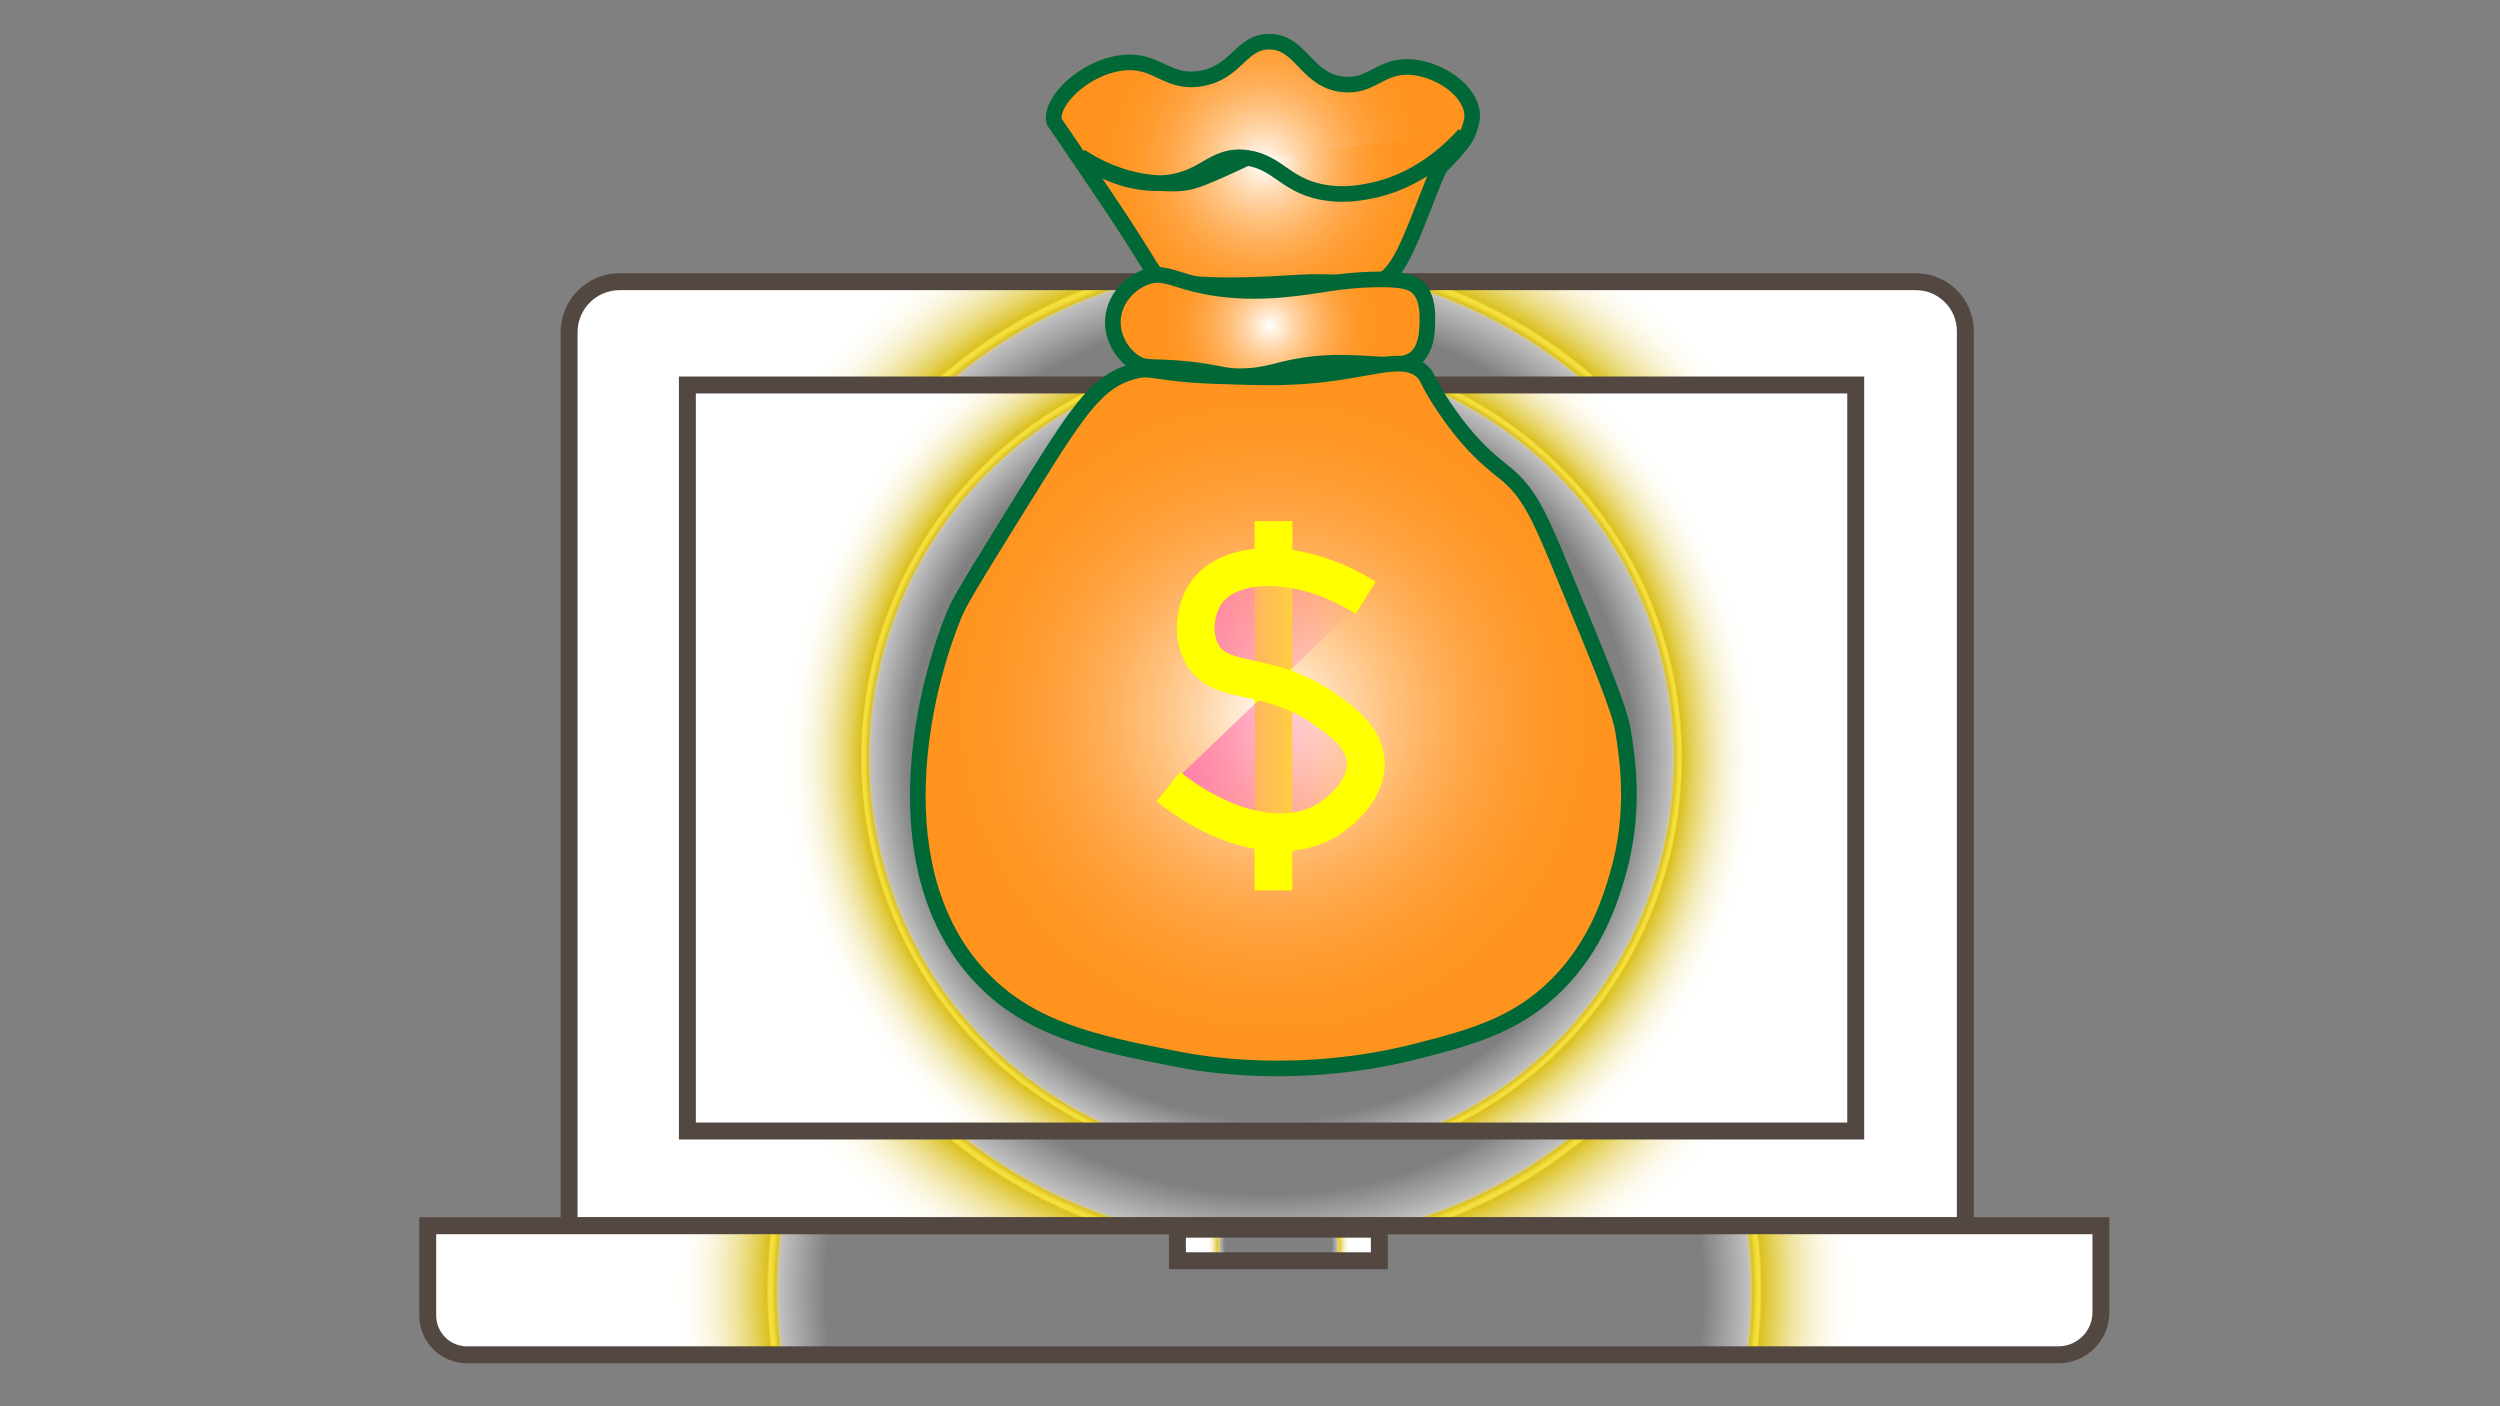 <?xml version="1.0" encoding="utf-8"?>
<!-- Generator: Adobe Illustrator 25.3.1, SVG Export Plug-In . SVG Version: 6.00 Build 0)  -->
<svg version="1.1" id="Layer_1" xmlns="http://www.w3.org/2000/svg" xmlns:xlink="http://www.w3.org/1999/xlink" x="0px" y="0px"
	 viewBox="0 0 1920 1080" style="enable-background:new 0 0 1920 1080;" xml:space="preserve">
<rect x="0" y="0" width="1920" height="1080" fill="#808080" stroke="none"/>
<style type="text/css">
	.st0{fill:url(#SVGID_1_);stroke:#534741;stroke-width:13;stroke-miterlimit:10;}
	.st1{fill:url(#SVGID_2_);stroke:#534741;stroke-width:13;stroke-miterlimit:10;}
	.st2{fill:url(#SVGID_3_);stroke:#534741;stroke-width:13;stroke-miterlimit:10;}
	.st3{fill:url(#SVGID_4_);stroke:#534741;stroke-width:13;stroke-miterlimit:10;}
	.st4{fill:none;stroke:#42210B;stroke-width:13;stroke-miterlimit:10;}
	.st5{fill:#FFFF00;stroke:#42210B;stroke-miterlimit:10;}
	.st6{fill:url(#SVGID_5_);stroke:#006837;stroke-width:12;stroke-miterlimit:10;}
	.st7{fill:none;stroke:#42210B;stroke-width:11;stroke-miterlimit:10;}
	.st8{fill:url(#SVGID_6_);stroke:#006837;stroke-width:12;stroke-miterlimit:10;}
	.st9{fill:url(#SVGID_7_);stroke:#006837;stroke-width:12;stroke-miterlimit:10;}
	.st10{fill:url(#SVGID_8_);stroke:#006837;stroke-width:12;stroke-miterlimit:10;}
	.st11{fill:url(#SVGID_9_);stroke:#FFFF00;stroke-width:29;stroke-miterlimit:10;}
	.st12{fill:url(#SVGID_10_);stroke:#FFFF00;stroke-width:29;stroke-miterlimit:10;}
</style>
<radialGradient id="SVGID_1_" cx="973.219" cy="578.837" r="457.641" gradientUnits="userSpaceOnUse">
	<stop  offset="0.739" style="stop-color:#FFFFFF;stop-opacity:0"/>
	<stop  offset="0.806" style="stop-color:#FFFFFF;stop-opacity:0.43"/>
	<stop  offset="0.817" style="stop-color:#FFFFFF;stop-opacity:0.5"/>
	<stop  offset="0.823" style="stop-color:#DBC01F"/>
	<stop  offset="0.83" style="stop-color:#F1DC3A"/>
	<stop  offset="0.835" style="stop-color:#F5E13F"/>
	<stop  offset="0.839" style="stop-color:#DBC01F"/>
	<stop  offset="0.852" style="stop-color:#E1CB46"/>
	<stop  offset="0.872" style="stop-color:#E9D976"/>
	<stop  offset="0.892" style="stop-color:#F0E4A0"/>
	<stop  offset="0.913" style="stop-color:#F5EEC3"/>
	<stop  offset="0.933" style="stop-color:#FAF5DD"/>
	<stop  offset="0.954" style="stop-color:#FDFBF0"/>
	<stop  offset="0.976" style="stop-color:#FEFEFB"/>
	<stop  offset="0.999" style="stop-color:#FFFFFF"/>
</radialGradient>
<path class="st0" d="M1509.38,941.34H437.06V255.13c0-21.42,17.37-38.79,38.79-38.79h995.54c20.98,0,37.98,17.01,37.98,37.98V941.34
	z"/>
<radialGradient id="SVGID_2_" cx="971.004" cy="990.918" r="455.669" gradientUnits="userSpaceOnUse">
	<stop  offset="0.739" style="stop-color:#FFFFFF;stop-opacity:0"/>
	<stop  offset="0.806" style="stop-color:#FFFFFF;stop-opacity:0.43"/>
	<stop  offset="0.817" style="stop-color:#FFFFFF;stop-opacity:0.5"/>
	<stop  offset="0.823" style="stop-color:#DBC01F"/>
	<stop  offset="0.83" style="stop-color:#F1DC3A"/>
	<stop  offset="0.835" style="stop-color:#F5E13F"/>
	<stop  offset="0.839" style="stop-color:#DBC01F"/>
	<stop  offset="0.852" style="stop-color:#E1CB46"/>
	<stop  offset="0.872" style="stop-color:#E9D976"/>
	<stop  offset="0.892" style="stop-color:#F0E4A0"/>
	<stop  offset="0.913" style="stop-color:#F5EEC3"/>
	<stop  offset="0.933" style="stop-color:#FAF5DD"/>
	<stop  offset="0.954" style="stop-color:#FDFBF0"/>
	<stop  offset="0.976" style="stop-color:#FEFEFB"/>
	<stop  offset="0.999" style="stop-color:#FFFFFF"/>
</radialGradient>
<path class="st1" d="M1580.78,1040.5H358.72c-16.69,0-30.22-13.53-30.22-30.22v-68.94h1285.01v66.44
	C1613.51,1025.85,1598.86,1040.5,1580.78,1040.5z"/>
<radialGradient id="SVGID_3_" cx="976.542" cy="582.143" r="376.397" gradientUnits="userSpaceOnUse">
	<stop  offset="0.739" style="stop-color:#FFFFFF;stop-opacity:0"/>
	<stop  offset="0.806" style="stop-color:#FFFFFF;stop-opacity:0.43"/>
	<stop  offset="0.817" style="stop-color:#FFFFFF;stop-opacity:0.5"/>
	<stop  offset="0.823" style="stop-color:#DBC01F"/>
	<stop  offset="0.83" style="stop-color:#F1DC3A"/>
	<stop  offset="0.835" style="stop-color:#F5E13F"/>
	<stop  offset="0.839" style="stop-color:#DBC01F"/>
	<stop  offset="0.852" style="stop-color:#E1CB46"/>
	<stop  offset="0.872" style="stop-color:#E9D976"/>
	<stop  offset="0.892" style="stop-color:#F0E4A0"/>
	<stop  offset="0.913" style="stop-color:#F5EEC3"/>
	<stop  offset="0.933" style="stop-color:#FAF5DD"/>
	<stop  offset="0.954" style="stop-color:#FDFBF0"/>
	<stop  offset="0.976" style="stop-color:#FEFEFB"/>
	<stop  offset="0.999" style="stop-color:#FFFFFF"/>
</radialGradient>
<rect x="527.9" y="295.67" class="st2" width="897.29" height="572.95"/>
<radialGradient id="SVGID_4_" cx="981.793" cy="956.141" r="55.497" gradientUnits="userSpaceOnUse">
	<stop  offset="0.739" style="stop-color:#FFFFFF;stop-opacity:0"/>
	<stop  offset="0.806" style="stop-color:#FFFFFF;stop-opacity:0.43"/>
	<stop  offset="0.817" style="stop-color:#FFFFFF;stop-opacity:0.5"/>
	<stop  offset="0.823" style="stop-color:#DBC01F"/>
	<stop  offset="0.83" style="stop-color:#F1DC3A"/>
	<stop  offset="0.835" style="stop-color:#F5E13F"/>
	<stop  offset="0.839" style="stop-color:#DBC01F"/>
	<stop  offset="0.852" style="stop-color:#E1CB46"/>
	<stop  offset="0.872" style="stop-color:#E9D976"/>
	<stop  offset="0.892" style="stop-color:#F0E4A0"/>
	<stop  offset="0.913" style="stop-color:#F5EEC3"/>
	<stop  offset="0.933" style="stop-color:#FAF5DD"/>
	<stop  offset="0.954" style="stop-color:#FDFBF0"/>
	<stop  offset="0.976" style="stop-color:#FEFEFB"/>
	<stop  offset="0.999" style="stop-color:#FFFFFF"/>
</radialGradient>
<rect x="904.25" y="944.02" class="st3" width="155.09" height="24.24"/>
<path class="st4" d="M925.67,300.42c-0.01-0.21-0.01-0.4-0.01-0.61"/>
<path class="st5" d="M1794.62,420.91"/>
<radialGradient id="SVGID_5_" cx="969.969" cy="125.52" r="131.482" gradientUnits="userSpaceOnUse">
	<stop  offset="0" style="stop-color:#FFFFFF"/>
	<stop  offset="0.085" style="stop-color:#FFEDD8"/>
	<stop  offset="0.208" style="stop-color:#FFD5A7"/>
	<stop  offset="0.335" style="stop-color:#FFC17D"/>
	<stop  offset="0.462" style="stop-color:#FFB05B"/>
	<stop  offset="0.591" style="stop-color:#FFA340"/>
	<stop  offset="0.722" style="stop-color:#FF9A2D"/>
	<stop  offset="0.857" style="stop-color:#FF9522"/>
	<stop  offset="1" style="stop-color:#FF931E"/>
</radialGradient>
<path class="st6" d="M890.21,212c-1.61-1.13-3.07-2.38-3.07-2.38c-4.53-4.37-7.08-12.52-42.31-64.46
	c-4.82-7.11-15.61-23.03-16.25-23.97c-3.34-4.92-4.85-7.13-6.47-9.52c-4.04-5.95-4.37-6.43-5.74-8.43
	c-6.6-9.65-6.79-9.63-6.89-10.14c-2.98-15.79,23.24-40.87,51.27-44.72c27.72-3.81,34.64,16.21,61.09,12
	c28.1-4.48,31.18-28.83,53.45-28.36c24.18,0.5,27.66,29.37,55.63,32.73c23.07,2.77,29.46-15.82,54.54-13.09
	c18.66,2.03,40.54,15.08,44.72,32.73c1.49,6.29-0.85,12.12-1.74,14.86c-1.05,3.23-2.79,6.28-2.79,6.28s-0.06,0.11-0.12,0.21
	c-4.3,7.63-17.71,20.64-17.71,20.64c-1.97,1.91-3.45,3.88-11.45,24.54c-13.62,35.17-20.44,52.75-31.63,62.18
	c-13.98,11.76-20.88,0.43-75.27,4.36C988.8,217.5,906.54,223.45,890.21,212z"/>
<path class="st7" d="M909.3,137.27"/>
<radialGradient id="SVGID_6_" cx="975.465" cy="250.087" r="89.724" gradientUnits="userSpaceOnUse">
	<stop  offset="0" style="stop-color:#FFFFFF"/>
	<stop  offset="0.085" style="stop-color:#FFEDD8"/>
	<stop  offset="0.208" style="stop-color:#FFD5A7"/>
	<stop  offset="0.335" style="stop-color:#FFC17D"/>
	<stop  offset="0.462" style="stop-color:#FFB05B"/>
	<stop  offset="0.591" style="stop-color:#FFA340"/>
	<stop  offset="0.722" style="stop-color:#FF9A2D"/>
	<stop  offset="0.857" style="stop-color:#FF9522"/>
	<stop  offset="1" style="stop-color:#FF931E"/>
</radialGradient>
<path class="st8" d="M871.12,277.99c-9.44-6.3-17.27-18.72-16.36-32.73c1.08-16.68,14.13-28.8,26.18-32.73
	c11.6-3.78,18.98,1.11,36,5.45c37.67,9.63,73.95,4.22,94.9,1.09c8.67-1.29,21.48-3.66,40.36-4.36c26.66-1,33.23,2.5,37.09,6.55
	c7.35,7.7,7.06,19.7,6.9,26.73c-0.12,5.23-0.38,15.97-5.81,23.45c-13.79,18.99-47.69-1.32-103.63,12
	c-9.39,2.23-17.28,4.91-30.54,5.45c-16.57,0.68-19.63-2.88-44.72-5.45C884.69,280.69,879.98,283.9,871.12,277.99z"/>
<radialGradient id="SVGID_7_" cx="977.924" cy="549.924" r="271.864" gradientUnits="userSpaceOnUse">
	<stop  offset="0" style="stop-color:#FFFFFF"/>
	<stop  offset="0.085" style="stop-color:#FFEDD8"/>
	<stop  offset="0.208" style="stop-color:#FFD5A7"/>
	<stop  offset="0.335" style="stop-color:#FFC17D"/>
	<stop  offset="0.462" style="stop-color:#FFB05B"/>
	<stop  offset="0.591" style="stop-color:#FFA340"/>
	<stop  offset="0.722" style="stop-color:#FF9A2D"/>
	<stop  offset="0.857" style="stop-color:#FF9522"/>
	<stop  offset="1" style="stop-color:#FF931E"/>
</radialGradient>
<path class="st9" d="M904.94,813.6c-62.45-12.21-114.77-22.44-153.81-65.45c-72.87-80.28-44.4-214.09-17.45-278.17
	c4.4-10.47,23.3-40.79,61.09-101.45c34.86-55.96,49.04-75.54,74.18-82.9c16.09-4.71,16.17,1.59,66.54,3.27
	c34.01,1.14,57.23,1.91,87.27-2.18c36.05-4.91,56.75-13.4,69.81-1.09c4.23,3.99,2.67,5.45,13.09,21.82
	c1.93,3.03,10.74,16.73,21.82,29.45c12.63,14.51,23.29,22.11,29.45,27.27c17.13,14.36,25.04,31.3,41.45,70.91
	c30.28,73.06,45.43,109.59,48,125.45c3.81,23.53,9.91,63.94-4.36,112.36c-5.35,18.14-15.99,52.77-45.82,82.9
	c-30.98,31.3-65.78,40.71-106.9,51.27C997.71,830.57,922.33,817,904.94,813.6z"/>
<radialGradient id="SVGID_8_" cx="977.205" cy="126.058" r="105.577" gradientUnits="userSpaceOnUse">
	<stop  offset="0" style="stop-color:#FFFFFF"/>
	<stop  offset="0.085" style="stop-color:#FFEDD8"/>
	<stop  offset="0.208" style="stop-color:#FFD5A7"/>
	<stop  offset="0.335" style="stop-color:#FFC17D"/>
	<stop  offset="0.462" style="stop-color:#FFB05B"/>
	<stop  offset="0.591" style="stop-color:#FFA340"/>
	<stop  offset="0.722" style="stop-color:#FF9A2D"/>
	<stop  offset="0.857" style="stop-color:#FF9522"/>
	<stop  offset="1" style="stop-color:#FF931E"/>
</radialGradient>
<path class="st10" d="M957.79,121.25c-43.97,20.36-43.97,20.36-67.3,19.41c-34.84-1.41-60.83-20.71-60.83-20.71
	s25.92,21.66,60.83,20.71C925.26,139.71,930.32,117.37,957.79,121.25c25.01,3.53,30.2,23.36,63.42,27.18
	c12.38,1.42,21.89-0.15,28.47-1.29c38.07-6.6,63.75-31.38,75.06-44"/>
<path class="st4" d="M1107.83,96.91"/>
<linearGradient id="SVGID_9_" gradientUnits="userSpaceOnUse" x1="978.024" y1="541.978" x2="978.024" y2="541.978">
	<stop  offset="0" style="stop-color:#FF7BAC"/>
	<stop  offset="1" style="stop-color:#FF7BAC;stop-opacity:0"/>
</linearGradient>
<line class="st11" x1="978.02" y1="400.17" x2="978.02" y2="683.79"/>
<linearGradient id="SVGID_10_" gradientUnits="userSpaceOnUse" x1="897.301" y1="537.365" x2="1049.002" y2="537.365">
	<stop  offset="0" style="stop-color:#FF7BAC"/>
	<stop  offset="1" style="stop-color:#FF7BAC;stop-opacity:0"/>
</linearGradient>
<path class="st12" d="M897.3,604.16c42.16,33.6,89.78,44.63,121.08,26.18c12.45-7.34,31.96-25.02,30.54-45.82
	c-1.23-18.07-17.68-30.12-30.54-39.27c-44.44-31.61-80.13-17.5-94.9-42.54c-8.85-15-5.44-35.99,3.27-48
	c17.76-24.46,69.61-28.2,122.17,4.36"/>
</svg>
